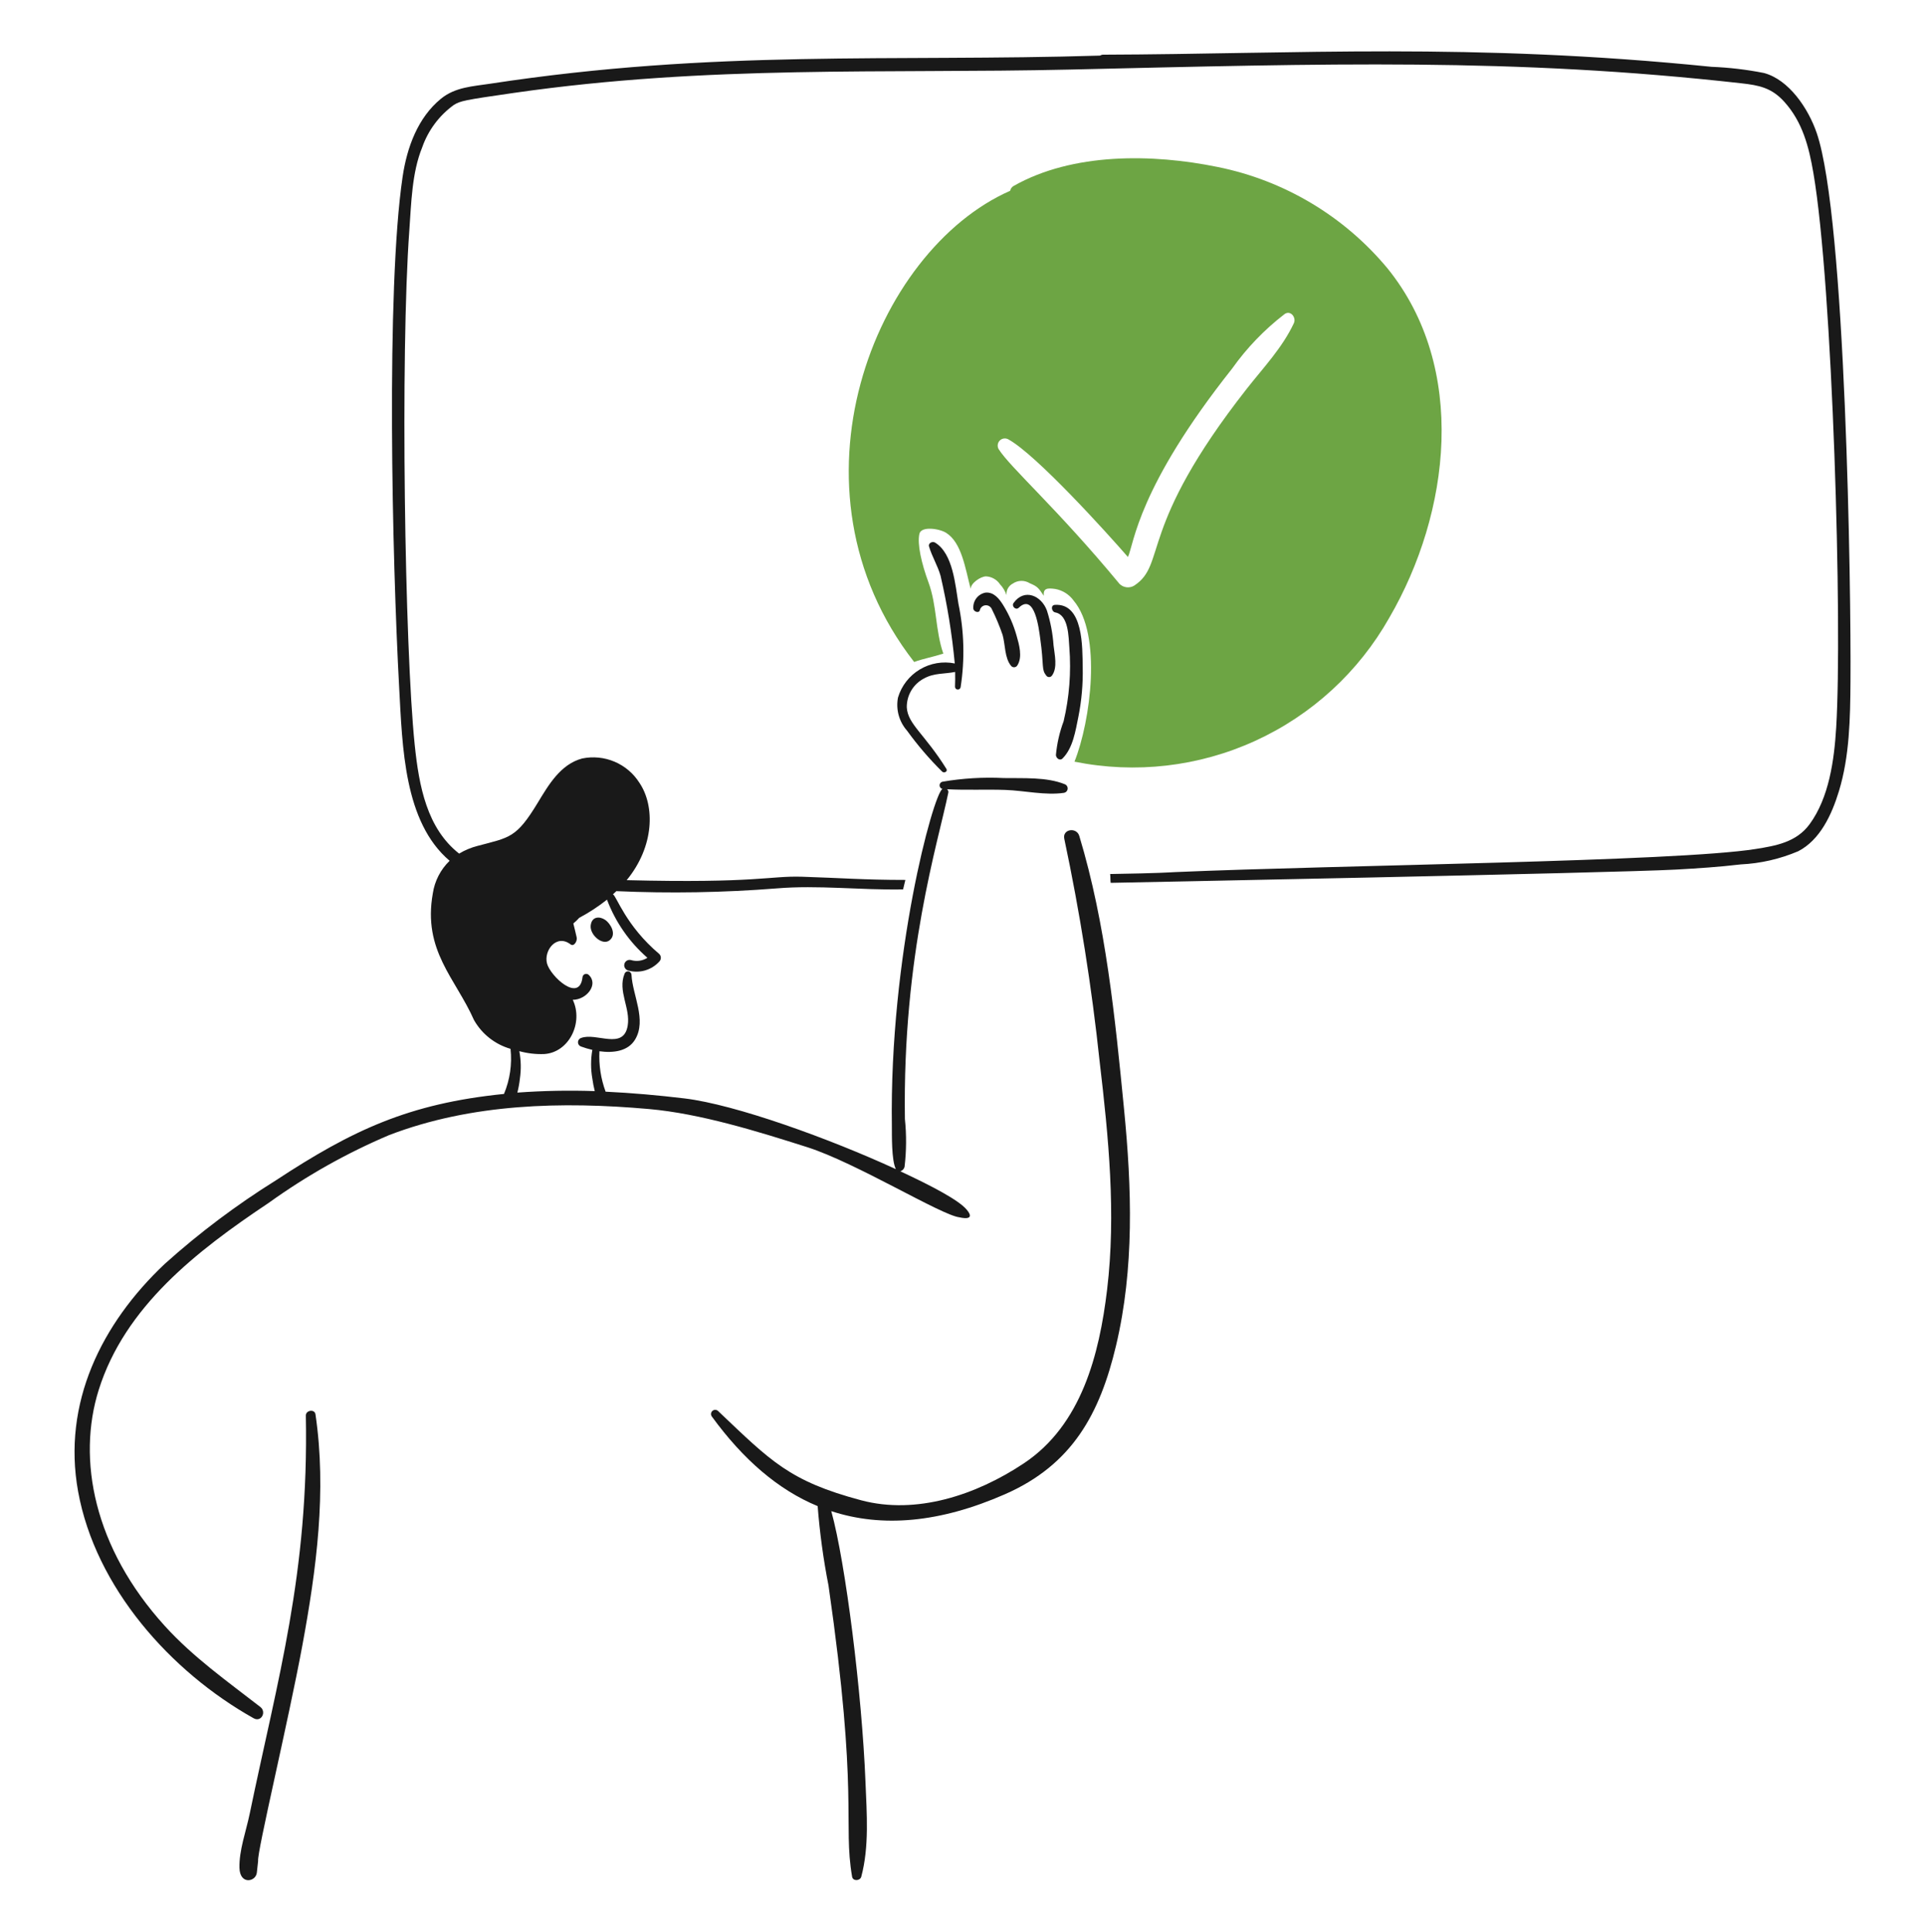 <svg width="294" height="295" viewBox="0 0 294 295" fill="none" xmlns="http://www.w3.org/2000/svg">
<path d="M211.895 40.968C205.268 33.001 196.115 27.542 185.955 25.499C176.011 23.466 163.851 23.281 154.808 28.401C154.671 28.476 154.553 28.581 154.462 28.709C154.371 28.836 154.31 28.982 154.283 29.136C133.537 38.258 118.973 74.588 139.615 101.098C141.119 100.557 142.448 100.347 144.072 99.822C142.832 96.256 143.109 92.482 141.801 88.932C140.75 86.084 140.056 83.077 140.419 81.521C140.701 80.315 143.461 80.718 144.51 81.381C146.896 82.888 147.436 86.871 148.25 89.947C148.216 89.107 149.736 88.036 150.593 88.024C151.018 88.045 151.432 88.165 151.802 88.375C152.172 88.584 152.489 88.876 152.726 89.229C153.174 89.704 153.514 90.271 153.721 90.89C153.686 90.534 153.759 90.175 153.93 89.86C154.102 89.546 154.364 89.29 154.683 89.126C155.062 88.867 155.509 88.724 155.968 88.714C156.428 88.705 156.88 88.83 157.27 89.073C158.387 89.55 158.563 89.704 159.42 90.996C159.298 89.808 159.979 89.791 161.168 89.948C162.293 90.152 163.294 90.784 163.961 91.712C168.339 96.878 166.562 110.186 164.101 116.323C173.411 118.204 183.078 117.09 191.716 113.14C200.354 109.19 207.52 102.607 212.188 94.335C221.494 78.332 224.215 56.178 211.895 40.968ZM197.614 49.347C195.86 53.102 192.963 56.129 190.411 59.381C173.663 80.721 178.269 86.135 173.212 89.445C172.861 89.653 172.451 89.738 172.046 89.687C171.641 89.637 171.264 89.453 170.975 89.166C161.473 77.674 154.298 71.41 152.516 68.586C152.399 68.379 152.353 68.138 152.385 67.902C152.417 67.666 152.526 67.447 152.694 67.278C152.863 67.11 153.082 67.001 153.318 66.969C153.554 66.937 153.795 66.983 154.002 67.1C158.265 69.434 169.093 81.409 172.268 85.069C173.219 82.977 173.738 74.506 188.174 56.298C190.418 53.135 193.122 50.325 196.197 47.961C197.127 47.317 197.998 48.519 197.614 49.341V49.347Z" fill="#6DA544"/>
<path d="M92.42 140.481C91.582 139.912 90.362 139.941 90.215 141.354C90.068 142.767 92.014 144.491 93.117 143.591C94.219 142.692 93.258 141.048 92.42 140.481Z" fill="#191919"/>
<path d="M146.38 92.219C145.895 89.351 145.56 84.543 142.814 82.867C142.413 82.622 141.735 82.936 141.888 83.455C142.339 85.007 143.211 86.376 143.652 87.947C144.673 92.353 145.397 96.822 145.82 101.324C143.985 100.953 142.078 101.281 140.473 102.245C138.868 103.209 137.681 104.738 137.147 106.533C136.976 107.424 137.012 108.343 137.251 109.219C137.491 110.095 137.927 110.904 138.527 111.585C140.14 113.816 141.935 115.909 143.894 117.843C144.188 118.124 144.795 117.83 144.541 117.424C141.189 112.057 138.661 110.621 138.492 108.054C138.473 107.143 138.709 106.245 139.173 105.46C139.638 104.676 140.312 104.037 141.12 103.616C142.674 102.756 144.232 102.952 145.874 102.62C145.892 103.371 145.886 104.123 145.857 104.874C145.855 104.984 145.894 105.09 145.968 105.172C146.042 105.253 146.143 105.303 146.253 105.312C146.362 105.321 146.471 105.288 146.556 105.219C146.642 105.151 146.698 105.052 146.714 104.944C147.37 100.717 147.257 96.406 146.38 92.219Z" fill="#191919"/>
<path d="M149.667 93.11C149.725 92.927 149.836 92.765 149.986 92.645C150.137 92.525 150.32 92.454 150.511 92.439C150.703 92.424 150.895 92.466 151.062 92.561C151.229 92.656 151.364 92.798 151.45 92.97C152.099 94.265 152.659 95.603 153.127 96.973C153.543 98.443 153.421 100.501 154.421 101.693C154.479 101.764 154.554 101.82 154.638 101.857C154.723 101.893 154.814 101.91 154.906 101.905C154.998 101.9 155.087 101.873 155.167 101.827C155.246 101.781 155.314 101.717 155.365 101.64C156.204 100.353 155.648 98.44 155.26 97.084C154.8 95.44 154.111 93.87 153.215 92.418C152.617 91.458 151.782 90.377 150.505 90.507C149.96 90.61 149.471 90.909 149.13 91.347C148.789 91.784 148.619 92.331 148.652 92.885C148.63 93.444 149.599 93.738 149.667 93.11Z" fill="#191919"/>
<path d="M155.591 92.816C158.054 90.454 158.678 96.172 158.859 97.43C159.487 101.852 159.006 102.205 159.82 103.216C159.873 103.278 159.939 103.326 160.013 103.358C160.087 103.391 160.168 103.406 160.249 103.402C160.33 103.399 160.408 103.377 160.48 103.339C160.551 103.301 160.612 103.247 160.66 103.181C161.561 101.97 161.061 99.966 160.905 98.549C160.78 96.744 160.44 94.96 159.891 93.235C159.059 90.979 156.457 89.788 154.805 92.083C154.446 92.575 155.136 93.257 155.591 92.816Z" fill="#191919"/>
<path d="M161.168 93.53C163.226 93.91 163.19 97.305 163.318 98.878C163.612 102.659 163.317 106.463 162.444 110.153C161.824 111.812 161.428 113.546 161.268 115.31C161.287 115.782 161.863 116.254 162.282 115.833C163.872 114.243 164.259 111.622 164.694 109.489C165.194 106.986 165.417 104.436 165.359 101.884C165.301 98.944 165.495 92.09 161.11 92.376C160.415 92.422 160.591 93.423 161.168 93.53Z" fill="#191919"/>
<path d="M146.432 185.036C146.521 185.108 146.54 185.126 146.432 185.036V185.036Z" fill="#191919"/>
<path d="M46.186 251.25C48.325 239.659 49.917 227.73 48.18 215.993C48.055 215.154 46.695 215.364 46.71 216.186C47.179 240.285 42.414 256.358 38.126 277.044C37.591 279.632 36.496 282.621 36.571 285.276C36.646 287.894 39.07 287.412 39.227 285.992L39.421 284.21C39.232 282.887 44.015 263.013 46.186 251.25Z" fill="#191919"/>
<path d="M171.672 169.391C170.302 155.444 168.902 141.117 164.838 127.668C164.416 126.27 162.214 126.619 162.548 128.109C164.934 139.359 166.737 150.724 167.95 162.16C169.309 173.679 170.468 185.373 169.086 196.945C167.898 206.873 165.17 217.623 156.378 223.478C149.054 228.356 139.914 231.36 131.522 229.125C120.561 226.204 117.748 223.162 109.707 215.526C109.596 215.402 109.442 215.327 109.276 215.315C109.111 215.304 108.947 215.357 108.82 215.463C108.693 215.57 108.612 215.722 108.595 215.887C108.578 216.052 108.626 216.217 108.728 216.347C113.483 222.876 118.831 227.519 124.879 230.018C125.196 234.097 125.751 238.154 126.54 242.168C131.176 274.368 128.713 278.352 130.14 286.618C130.265 287.335 131.366 287.266 131.539 286.618C132.774 282.006 132.373 276.935 132.186 272.212C131.651 258.688 129.143 238.638 126.959 230.784C134.738 233.338 143.56 232.557 153.494 228.199C163.803 223.674 167.988 215.867 170.449 205.509C173.256 193.687 172.855 181.436 171.672 169.391Z" fill="#191919"/>
<path d="M277.461 20.307C276.172 16.548 273.213 12.163 269.403 11.147C266.763 10.625 264.086 10.309 261.397 10.204C224.688 6.477 197.992 8.254 168.509 8.351C168.336 8.346 168.165 8.395 168.02 8.491C136.168 9.467 109.346 7.511 74.823 12.791C72.202 13.192 69.531 13.295 67.342 15.081C63.825 17.959 62.158 22.475 61.487 27.019C58.938 44.272 59.897 85.419 60.963 104.979C61.461 114.13 61.698 125.549 68.671 131.461C67.29 132.793 66.386 134.545 66.102 136.443C64.546 145.201 69.568 149.396 72.395 155.792C73.609 157.927 75.611 159.501 77.971 160.18C78.226 162.523 77.883 164.893 76.974 167.067C62.43 168.537 53.808 172.596 42.135 180.265C36.124 184.012 30.451 188.275 25.18 193.007C15.497 202.131 9.482 214.298 11.931 227.791C14.585 242.422 26.024 255.297 38.743 262.419C39.899 263.066 40.741 261.452 39.758 260.689C34.695 256.759 29.516 253.102 25.18 248.33C14.287 236.344 11.759 222.83 15.076 212.27C19.072 199.556 30.013 191.065 41.034 183.708C46.77 179.578 52.95 176.101 59.457 173.343C72.057 168.524 85.835 168.198 99.119 169.374C106.968 170.07 115.744 172.799 123.276 175.195C130.741 177.57 143.762 185.595 146.524 185.91C146.524 185.91 149.221 186.605 147.625 184.722C146.422 183.302 142.503 181.209 137.504 178.883C137.661 178.834 137.803 178.745 137.916 178.626C138.029 178.507 138.11 178.36 138.151 178.201C138.439 175.775 138.457 173.325 138.204 170.895C137.83 145.86 143.238 128.796 144.829 121.078C144.855 120.979 144.851 120.874 144.817 120.777C144.782 120.681 144.719 120.596 144.636 120.536C147.607 120.693 150.597 120.536 153.568 120.64C156.47 120.745 159.652 121.503 162.518 121.081C162.662 121.05 162.793 120.974 162.89 120.863C162.988 120.752 163.047 120.612 163.059 120.465C163.071 120.318 163.035 120.171 162.956 120.045C162.878 119.92 162.761 119.824 162.623 119.77C159.848 118.64 156.261 118.878 153.306 118.826C150.172 118.67 147.03 118.858 143.937 119.385C143.812 119.413 143.7 119.483 143.62 119.583C143.541 119.683 143.497 119.807 143.497 119.935C143.497 120.063 143.541 120.188 143.62 120.288C143.7 120.388 143.812 120.458 143.937 120.486C142.528 121.291 135.824 145.917 136.212 172.017C136.229 173.287 136.137 177.182 136.823 178.554C126.72 173.904 112.352 168.689 104.538 167.752C100.569 167.276 96.532 166.913 92.494 166.723C91.766 164.75 91.445 162.65 91.55 160.549C93.666 160.843 95.921 160.565 97.004 158.749C98.787 155.759 96.609 152.001 96.445 148.872C96.441 148.742 96.391 148.619 96.304 148.523C96.217 148.427 96.099 148.365 95.971 148.349C95.843 148.332 95.713 148.361 95.604 148.431C95.496 148.502 95.416 148.608 95.378 148.732C94.32 151.368 96.307 153.959 95.868 156.633C95.242 160.445 91.064 157.637 88.754 158.521C88.615 158.564 88.492 158.651 88.405 158.769C88.318 158.887 88.271 159.03 88.271 159.176C88.271 159.323 88.318 159.465 88.405 159.583C88.492 159.701 88.615 159.788 88.754 159.832C89.314 160.036 89.886 160.206 90.467 160.339C90.211 161.79 90.211 163.275 90.467 164.726C90.556 165.369 90.679 166.006 90.834 166.637C86.894 166.501 82.949 166.577 79.017 166.863C79.194 166.162 79.323 165.449 79.402 164.73C79.606 163.337 79.576 161.919 79.314 160.536C80.549 160.875 81.828 161.024 83.108 160.977C86.918 160.745 89.135 156.17 87.478 152.692C89.598 152.692 91.468 150.318 89.907 148.88C89.828 148.807 89.731 148.758 89.625 148.739C89.52 148.72 89.411 148.731 89.312 148.771C89.213 148.812 89.127 148.88 89.065 148.967C89.004 149.055 88.968 149.158 88.963 149.266C88.491 153.218 84.065 149.092 83.545 147.15C83.016 145.176 84.993 142.574 87.146 144.231C87.669 144.634 88.21 143.69 88.072 143.147C87.894 142.449 87.758 141.732 87.565 141.032C87.886 140.773 88.184 140.486 88.456 140.177C89.954 139.382 91.376 138.451 92.704 137.397C93.996 140.822 96.117 143.873 98.878 146.277C98.511 146.511 98.098 146.663 97.667 146.724C97.236 146.784 96.796 146.75 96.379 146.625C96.168 146.567 95.943 146.595 95.752 146.702C95.562 146.81 95.422 146.989 95.364 147.2C95.305 147.411 95.333 147.637 95.441 147.827C95.548 148.018 95.727 148.157 95.938 148.216C96.779 148.453 97.669 148.45 98.509 148.21C99.348 147.969 100.104 147.499 100.692 146.853C100.844 146.7 100.929 146.492 100.929 146.276C100.929 146.06 100.844 145.853 100.692 145.699C95.547 141.357 94.148 136.806 93.613 136.585C93.788 136.428 93.963 136.253 94.138 136.096C102.301 136.46 110.48 136.32 118.626 135.677C124.974 135.149 131.256 135.947 137.924 135.834C138.046 135.362 138.151 134.873 138.274 134.383C131.953 134.383 128.327 134.075 122.454 133.894C117.488 133.747 115.566 134.914 95.71 134.419C99.938 129.274 100.06 123.1 97.651 119.542C96.743 118.11 95.42 116.989 93.859 116.327C92.298 115.665 90.572 115.494 88.912 115.836C85.606 116.718 83.778 119.879 82.129 122.598C78.842 128.024 77.85 127.877 72.934 129.188C71.944 129.441 70.996 129.837 70.121 130.364C65.211 126.507 63.997 120.104 63.338 113.753C61.803 98.943 61.133 54.179 62.516 35.182C62.81 31.092 62.906 26.362 64.474 22.527C65.383 19.914 67.074 17.644 69.317 16.025C70.323 15.416 70.766 15.297 78.476 14.189C108.392 9.89 135.018 11.272 163.375 10.624C202.688 9.724 231.108 8.811 265.963 12.722C268.654 13.023 270.58 13.401 272.518 15.553C275.284 18.625 276.262 22.369 276.958 26.443C279.898 43.642 281.401 95.4 280.436 111.115C280.131 116.096 279.349 121.809 276.381 125.868C274.351 128.644 271.19 129.174 268.131 129.66C255.979 131.596 204.704 132.102 179.474 133.188C178.552 133.228 177.231 133.357 169.546 133.482C169.615 133.85 169.563 134.479 169.632 134.829C169.779 134.829 246.219 133.334 255.983 132.802C259.268 132.621 262.573 132.403 265.859 132.014C268.879 131.869 271.85 131.188 274.633 130.004C277.976 128.281 279.757 124.428 280.855 120.827C282.486 115.481 282.578 109.675 282.619 104.082C282.722 90.248 281.915 33.305 277.461 20.307Z" fill="#191919"/>
</svg>
